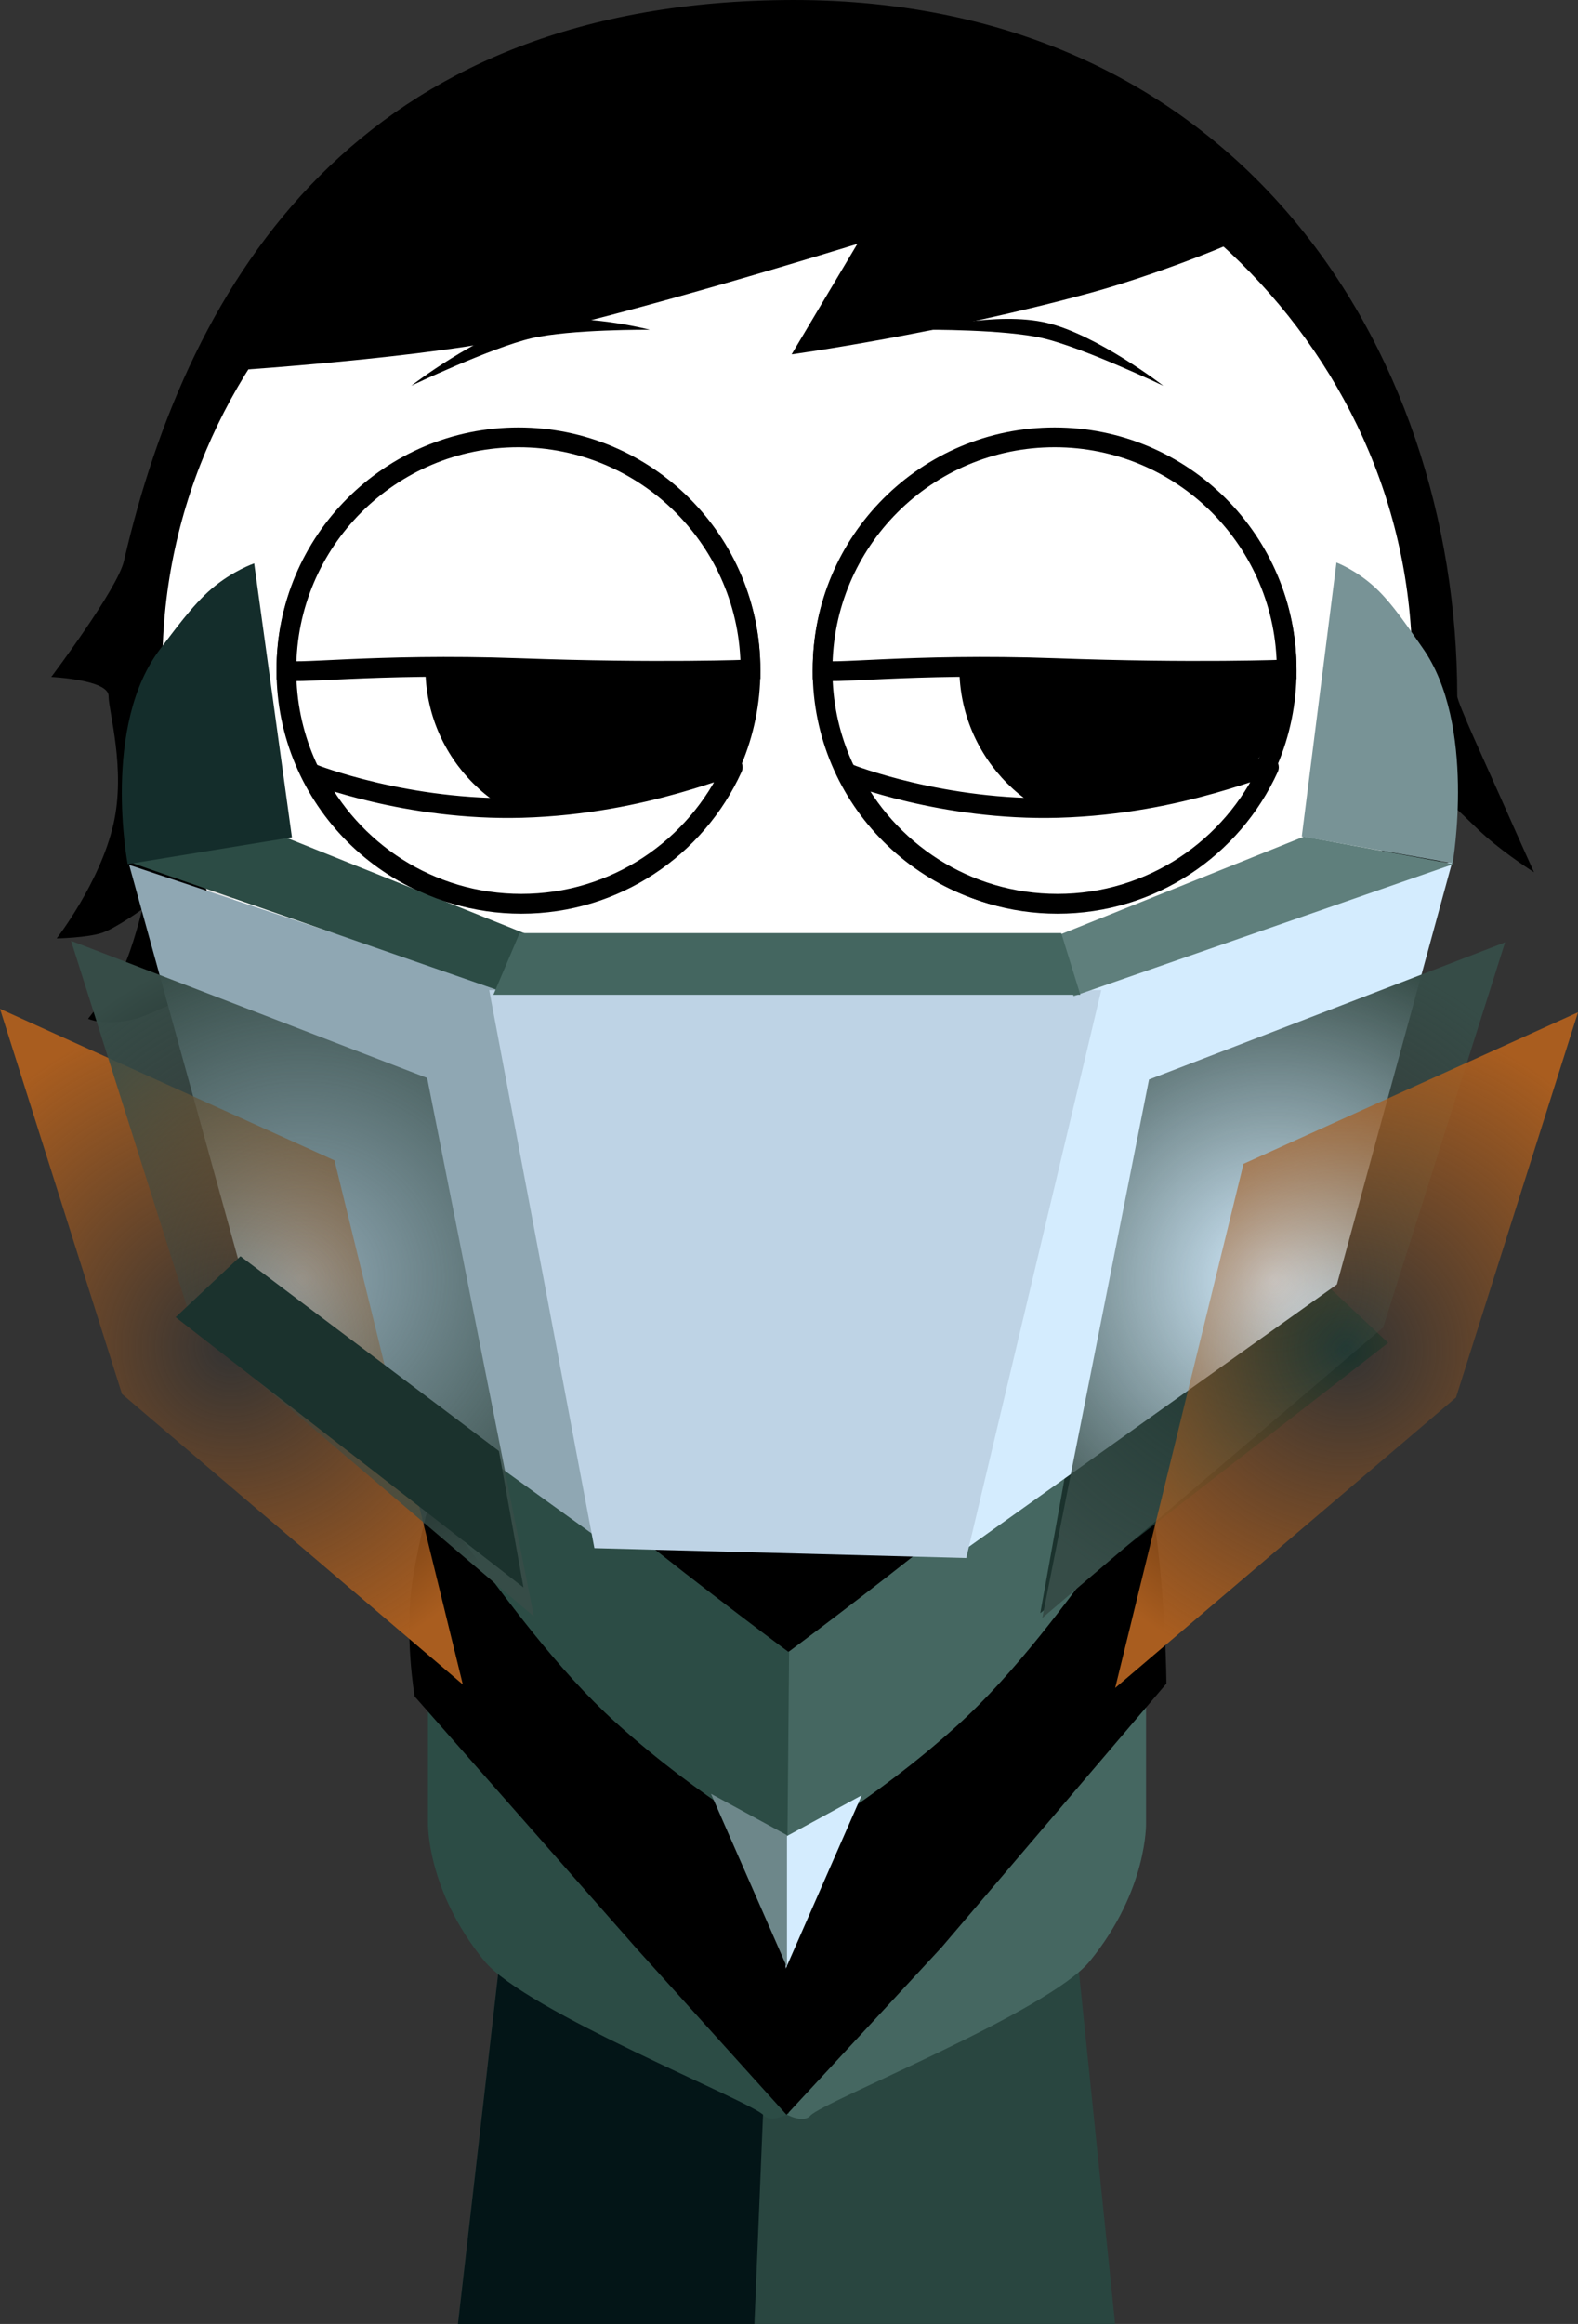 <svg version="1.1" xmlns="http://www.w3.org/2000/svg" xmlns:xlink="http://www.w3.org/1999/xlink" width="159.682" height="235.047" viewBox="0,0,159.682,235.047"><rect x="0" y="0" width="159.682" height="235.047" fill="#333333" stroke="none"/><defs><radialGradient cx="289.046" cy="191.956" r="34.167" gradientUnits="userSpaceOnUse" id="color-1"><stop offset="0" stop-color="#364c47" stop-opacity="0"/><stop offset="1" stop-color="#364c47"/></radialGradient><radialGradient cx="296.424" cy="199.029" r="34.167" gradientUnits="userSpaceOnUse" id="color-2"><stop offset="0" stop-color="#a95d1f" stop-opacity="0"/><stop offset="1" stop-color="#a95d1f"/></radialGradient><radialGradient cx="183.576" cy="198.68" r="34.167" gradientUnits="userSpaceOnUse" id="color-3"><stop offset="0" stop-color="#a95d1f" stop-opacity="0"/><stop offset="1" stop-color="#a95d1f"/></radialGradient><radialGradient cx="190.767" cy="191.8" r="34.167" gradientUnits="userSpaceOnUse" id="color-4"><stop offset="0" stop-color="#364c47" stop-opacity="0"/><stop offset="1" stop-color="#364c47"/></radialGradient></defs><g transform="translate(-160.159,-62.477)"><g data-paper-data="{&quot;isPaintingLayer&quot;:true}" fill-rule="nonzero" stroke-linecap="butt" stroke-linejoin="miter" stroke-miterlimit="10" stroke-dasharray="" stroke-dashoffset="0" style="mix-blend-mode: normal"><g><path d="M263.727,189.414c3.229,2.897 7.231,7.817 9.755,14.045c3.493,8.618 1.091,21.393 1.246,27.259c0.226,8.564 -12.882,4.262 -12.882,4.262c0,0 3.422,41.419 -0.533,41.314c-5.858,-0.156 -35.251,-1.396 -40.402,-0.462c-3.376,0.612 -1.759,-40.339 -1.759,-40.339c0,0 -8.946,0.206 -11.692,-1.597c-2.903,-1.906 -0.783,-22.884 -0.783,-24.284c0,-6.393 12.201,-23.233 17.733,-23.233c0.989,0 33.72,-0.364 35.755,0.964c2.94,1.92 -23.85,24.421 -19.614,23.934c4.201,-0.483 8.648,-19.582 12.247,-21.483c1.585,-0.837 3.076,-3.297 4.625,-3.501c2.664,-0.352 5.176,2.11 6.304,3.122z" fill="#000000" stroke="#000000" stroke-width="2"/><path d="M206.5,297.523l15.143,-131.842l37.783,-0.158l13.574,132z" fill="#294640" stroke="#000000" stroke-width="0"/><path d="M206.5,297.523l15.143,-131.842l20.283,-0.158l-5.426,132z" fill="#031517" stroke="#000000" stroke-width="0"/><path d="M270.431,260.841c-4.168,5.1 -26.996,14.183 -28.265,15.611c-0.763,0.859 -2.576,-0.198 -2.576,-0.198c0,0 3.782,-6.369 9.424,-14.853c5.737,-8.626 24.717,-24.757 24.717,-24.757l2.398,-2.544v12.78c0,0 0.176,6.773 -5.698,13.961z" data-paper-data="{&quot;index&quot;:null}" fill="#456761" stroke="none" stroke-width="0"/><path d="M203.466,246.842v-12.78l2.398,2.544c0,0 18.981,16.13 24.717,24.757c5.642,8.485 9.424,14.853 9.424,14.853c0,0 -1.813,1.057 -2.576,0.198c-1.27,-1.428 -24.097,-10.511 -28.265,-15.611c-5.874,-7.188 -5.698,-13.961 -5.698,-13.961z" fill="#2c4c45" stroke="none" stroke-width="0"/><path d="M202.123,234.062c0,0 -1.102,-6.29 -0.183,-11.986c1.343,-8.325 4.871,-17.513 4.871,-21.539c0,-3.108 5.626,-7.033 5.626,-7.033l22.975,3.985c0,0 35.24,-5.045 36.684,-2.431c0.865,1.565 3.481,11.5 4.857,21.078c1.202,8.363 1.236,16.621 1.236,16.621l-22.742,26.667l-15.695,16.946l-15.125,-16.756z" fill="#000000" stroke="none" stroke-width="0"/><path d="M239.49,229.892c0,0 33.786,-24.968 32.27,-28.309c-1.365,-3.009 -5.844,-6.275 -5.844,-6.275l2.306,-4.079c0,0 6.919,3.748 8.512,6.459c0.494,0.841 2.048,4.157 1.629,8.247c-0.382,3.735 -2.556,8.086 -5.705,12.384c-4.474,6.107 -9.715,13.314 -15.617,18.66c-8.582,7.774 -17.374,12.6 -17.374,12.6z" data-paper-data="{&quot;index&quot;:null}" fill="#456761" stroke="none" stroke-width="0"/><path d="M239.833,249.287c0,0 -8.792,-4.826 -17.374,-12.6c-5.901,-5.346 -11.142,-12.553 -15.617,-18.66c-3.149,-4.298 -5.323,-8.649 -5.705,-12.384c-0.419,-4.09 1.135,-7.406 1.629,-8.247c1.593,-2.71 8.512,-6.459 8.512,-6.459l2.306,4.079c0,0 -4.479,3.266 -5.844,6.275c-1.516,3.341 32.27,28.309 32.27,28.309z" fill="#2c4c45" stroke="none" stroke-width="0"/><g stroke="none" stroke-width="0"><path d="M239.667,261.588v-13.346l7.691,-4.185z" fill="#d4ecfe"/><path d="M232.105,243.904l7.691,4.185v13.346z" data-paper-data="{&quot;index&quot;:null}" fill="#6d878a"/></g></g><path d="M267.914,211.833l26.156,-19.703l6.563,6.165l-35.204,27.337z" data-paper-data="{&quot;index&quot;:null}" fill="#1b322d" stroke="none" stroke-width="0"/><path d="M171.147,132.87c0,-1.657 -5.801,-1.923 -5.801,-1.923c0,0 6.696,-8.877 7.352,-11.718c6.66,-28.822 23.99,-56.22 66.686,-56.745c45.686,-0.563 68.237,35.011 68.237,70.386c0,0.668 3.078,7.312 4.43,10.366c2.279,5.146 3.337,7.459 3.337,7.459c0,0 -2.647,-1.667 -4.824,-3.567c-2.141,-1.869 -3.81,-3.979 -3.991,-3.015c-0.435,2.304 -0.596,10.922 -4.129,19.918c-3.494,8.895 -10.363,18.181 -10.363,18.181c0,0 -2.292,-5.286 -3.777,-3.142c-6.077,8.779 -11.296,15.31 -11.296,15.31c0,0 -2.41,-4.977 -4.471,-3.868c-9.326,5.02 -20.063,7.911 -31.653,7.911c-12.607,0 -24.772,-3.566 -35.271,-9.527c-2.728,-1.549 -0.826,4.388 -0.826,4.388c0,0 -7.938,-5.197 -13.157,-11.007c-6.088,-6.778 -9.737,-14.571 -12.139,-18.689c-0.341,-0.584 -4.02,1.588 -5.934,2.013c-2.961,0.657 -4.484,-0.082 -4.484,-0.082c0,0 2.671,-3.377 3.551,-5.155c0.944,-1.907 1.933,-5.927 1.933,-5.927c0,0 -2.664,1.909 -4.06,2.385c-1.486,0.507 -4.602,0.57 -4.602,0.57c0,0 4.392,-5.643 5.743,-11.56c1.273,-5.574 -0.492,-11.391 -0.492,-12.96z" fill="#000000" stroke="#000000" stroke-width="0"/><path d="M175.59,129.87c0,-33.302 28.76,-60.298 64.237,-60.298c35.477,0 64.237,26.996 64.237,60.298c0,33.302 -28.76,60.298 -64.237,60.298c-35.477,0 -64.237,-26.996 -64.237,-60.298z" fill="#ffffff" stroke="#000000" stroke-width="2"/><path d="M176.313,129.923c0,-0.728 5.207,55.919 63.36,56.934c55.564,0.97 63.514,-57.953 63.514,-56.934c0,32.805 -28.402,59.398 -63.437,59.398c-35.035,0 -63.437,-26.594 -63.437,-59.398z" fill="#e6e6e6" stroke="#000000" stroke-width="0"/><path d="M189.14,130.299c0,-12.968 10.513,-23.481 23.481,-23.481c12.968,0 23.481,10.513 23.481,23.481c0,12.968 -10.513,23.481 -23.481,23.481c-12.968,0 -23.481,-10.513 -23.481,-23.481z" fill="#ffffff" stroke="#000000" stroke-width="2"/><path d="M203.206,130.023c0,-9.128 7.4,-16.528 16.528,-16.528c9.128,0 16.528,7.4 16.528,16.528c0,9.128 -7.4,16.528 -16.528,16.528c-9.128,0 -16.528,-7.4 -16.528,-16.528z" fill="#000000" stroke="none" stroke-width="0"/><path d="M266.879,153.78c-12.968,0 -23.481,-10.513 -23.481,-23.481c0,-12.968 10.513,-23.481 23.481,-23.481c12.968,0 23.481,10.513 23.481,23.481c0,12.968 -10.513,23.481 -23.481,23.481z" data-paper-data="{&quot;index&quot;:null}" fill="#ffffff" stroke="#000000" stroke-width="2"/><path d="M273.767,146.551c-9.128,0 -16.528,-7.4 -16.528,-16.528c0,-9.128 7.4,-16.528 16.528,-16.528c9.128,0 16.528,7.4 16.528,16.528c0,9.128 -7.4,16.528 -16.528,16.528z" data-paper-data="{&quot;index&quot;:null}" fill="#000000" stroke="none" stroke-width="0"/><path d="M201.778,101.491c0,0 6.709,-5.169 11.797,-6.364c5.088,-1.194 12.334,0.699 12.334,0.699c0,0 -8.038,-0.06 -11.968,0.862c-4.106,0.964 -12.164,4.802 -12.164,4.802z" fill="#000000" stroke="none" stroke-width="0"/><path d="M265.712,96.688c-3.929,-0.922 -11.968,-0.862 -11.968,-0.862c0,0 7.246,-1.894 12.334,-0.699c5.088,1.194 11.797,6.364 11.797,6.364c0,0 -8.057,-3.838 -12.164,-4.802z" data-paper-data="{&quot;index&quot;:null}" fill="#000000" stroke="none" stroke-width="0"/><path d="M180.669,100.161c11.425,-22.682 31.41,-33.071 60.565,-32.853c24.163,0.181 39.144,9.275 47.647,17.236c0.951,0.891 -11.169,5.581 -18.26,7.521c-15.297,4.186 -30.357,6.252 -30.357,6.252l6.65,-11.17c0,0 -23.705,7.343 -34.98,9.59c-11.173,2.226 -31.264,3.423 -31.264,3.423z" fill="#000000" stroke="none" stroke-width="0"/><path d="M246.395,167.635c0,2.963 -2.402,5.365 -5.365,5.365c-2.963,0 -5.365,-2.402 -5.365,-5.365c0,-2.963 2.402,-5.365 5.365,-5.365c2.963,0 5.365,2.402 5.365,5.365z" fill="#ffffff" stroke="#000000" stroke-width="2.5"/><path d="M275.575,192.835l8.632,-31.919l9.89,-2.697l-12.048,40.281z" data-paper-data="{&quot;index&quot;:null}" fill="#456761" stroke="none" stroke-width="0"/><path d="M184.928,192.26l-11.698,-42.307l38.776,12.911l10.132,56.226z" fill="#8fa7b3" stroke="none" stroke-width="0"/><path d="M258.126,218.975l10.413,-55.639l38.603,-13.777l-11.698,42.827z" data-paper-data="{&quot;index&quot;:null}" fill="#d4ecfe" stroke="none" stroke-width="0"/><path d="M209.66,162.612h61.941l-13.666,57.443l-37.627,-0.997z" fill="#bed3e5" stroke="none" stroke-width="0"/><path d="M211.502,162.96l-38.458,-13.363l15.155,-2.77l25.584,10.266z" fill="#2c4c45" stroke="none" stroke-width="0"/><path d="M266.521,157.361l25.584,-10.266l15.155,2.77l-38.458,13.363z" data-paper-data="{&quot;index&quot;:null}" fill="#5f7f7c" stroke="none" stroke-width="0"/><path d="M210.087,163.088l2.652,-6.235h54.811l1.929,6.235z" fill="#446660" stroke="none" stroke-width="0"/><path d="M173.077,149.872c0,0 -2.668,-14.027 3.33,-21.805c1.332,-1.728 3.226,-4.399 5.177,-6.056c2.146,-1.822 4.296,-2.551 4.296,-2.551l3.821,27.705z" fill="#142d2b" stroke="none" stroke-width="0"/><path d="M265.629,226.123l10.802,-54.463l36.032,-13.872l-12.347,38.957z" data-paper-data="{&quot;index&quot;:null}" fill="url(#color-1)" stroke="none" stroke-width="0"/><path d="M291.889,147.081l3.509,-27.705c0,0 1.974,0.729 3.945,2.551c1.792,1.657 3.53,4.328 4.754,6.056c5.508,7.777 3.058,21.805 3.058,21.805z" data-paper-data="{&quot;index&quot;:null}" fill="#789396" stroke="none" stroke-width="0"/><path d="M273.007,233.197l12.986,-53.007l33.848,-15.327l-12.347,38.957z" data-paper-data="{&quot;index&quot;:null}" fill="url(#color-2)" stroke="none" stroke-width="0"/><path d="M212.959,144.188c12.779,-0.356 21.679,-4.822 21.338,-4.072c-3.694,8.123 -11.88,13.771 -21.385,13.771c-9.254,0 -17.257,-5.353 -21.083,-13.132c0,0 9.518,3.756 21.13,3.433z" data-paper-data="{&quot;index&quot;:null}" fill="#ffffff" stroke="#000000" stroke-width="2"/><path d="M189.14,130.192c0,-12.968 10.513,-23.481 23.481,-23.481c12.968,0 23.481,10.513 23.481,23.481c0,0 -9.319,0.375 -23.433,-0.139c-14.729,-0.536 -23.528,0.755 -23.528,0.139z" fill="#ffffff" stroke="#000000" stroke-width="2"/><path d="M267.218,144.188c12.779,-0.356 21.679,-4.822 21.338,-4.072c-3.694,8.123 -11.88,13.771 -21.385,13.771c-9.254,0 -17.257,-5.353 -21.083,-13.132c0,0 9.518,3.756 21.13,3.433z" data-paper-data="{&quot;index&quot;:null}" fill="#ffffff" stroke="#000000" stroke-width="2"/><path d="M243.399,130.192c0,-12.968 10.513,-23.481 23.481,-23.481c12.968,0 23.481,10.513 23.481,23.481c0,0 -9.319,0.375 -23.433,-0.139c-14.729,-0.536 -23.528,0.755 -23.528,0.139z" fill="#ffffff" stroke="#000000" stroke-width="2"/><path d="M172.506,203.47l-12.347,-38.957l33.848,15.327l12.986,53.007z" fill="url(#color-3)" stroke="none" stroke-width="0"/><path d="M179.698,196.59l-12.347,-38.957l36.032,13.872l10.802,54.463z" fill="url(#color-4)" stroke="none" stroke-width="0"/><path d="M213.133,223.037l-35.204,-27.337l6.563,-6.165l26.156,19.703z" data-paper-data="{&quot;index&quot;:null}" fill="#1b322d" stroke="none" stroke-width="0"/></g></g></svg>
